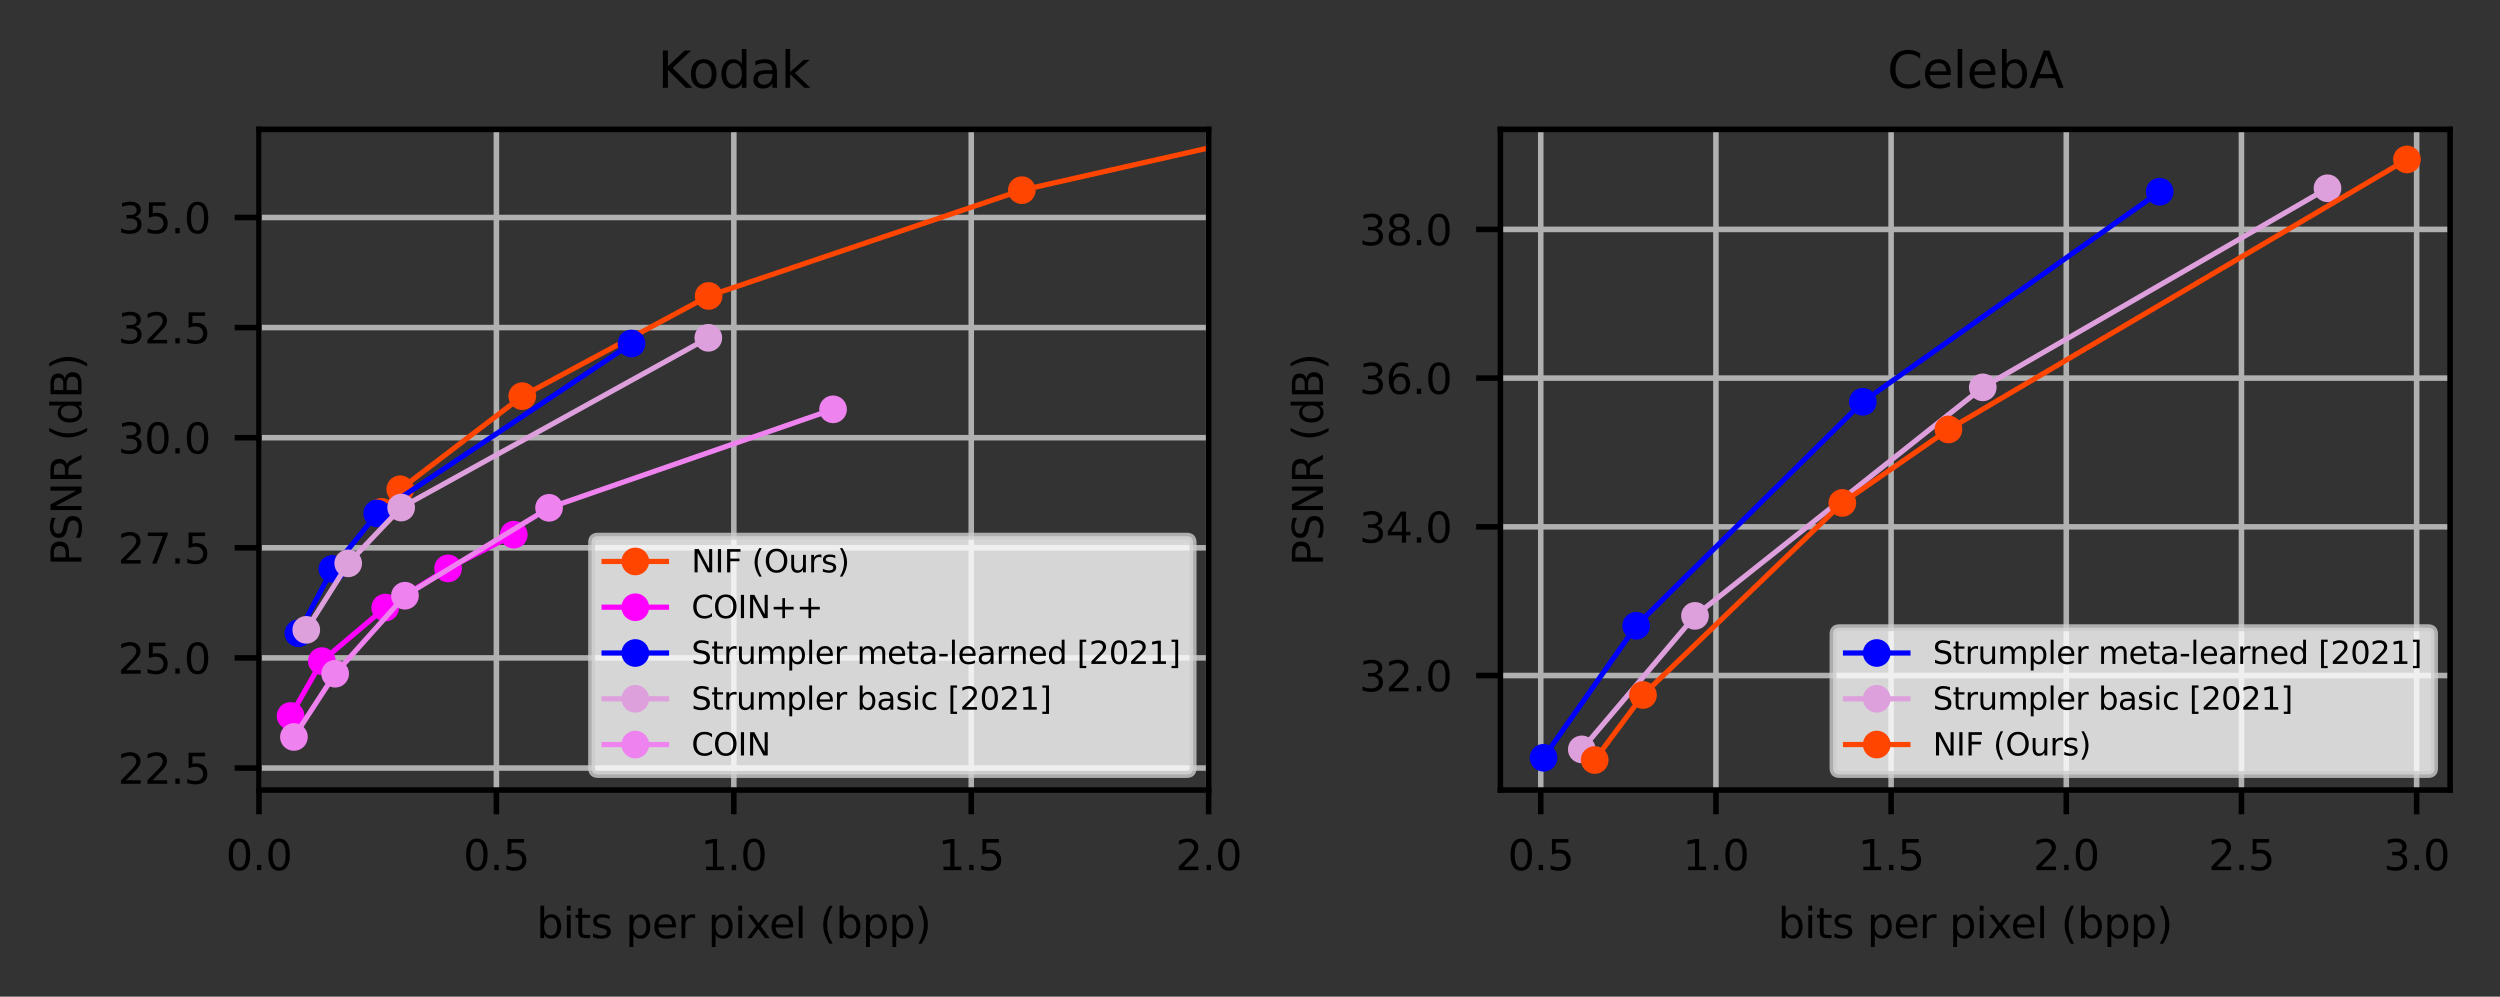 <?xml version="1.0" encoding="utf-8" standalone="no"?>
<!DOCTYPE svg PUBLIC "-//W3C//DTD SVG 1.1//EN"
  "http://www.w3.org/Graphics/SVG/1.1/DTD/svg11.dtd">
<svg xmlns:xlink="http://www.w3.org/1999/xlink" width="360.716pt" height="143.805pt" viewBox="0 0 360.716 143.805" xmlns="http://www.w3.org/2000/svg" version="1.1">
 <rect x="0" y="0" width="360.716" height="143.805" fill="#333333" stroke="none"/>
 <defs>
  <style type="text/css">*{stroke-linejoin: round; stroke-linecap: butt}</style>
 </defs>
 <g id="figure_1">
  <g id="patch_1">
   <path d="M -0 143.805 
L 360.716 143.805 
L 360.716 0 
L -0 0 
L -0 143.805 
z
" style="fill: none"/>
  </g>
  <g id="axes_1">
   <g id="patch_2">
    <path d="M 37.366 113.991 
L 174.394 113.991 
L 174.394 18.671 
L 37.366 18.671 
L 37.366 113.991 
z
" style="fill: none"/>
   </g>
   <g id="matplotlib.axis_1">
    <g id="xtick_1">
     <g id="line2d_1">
      <path d="M 37.366 113.991 
L 37.366 18.671 
" clip-path="url(#p78aa567ac2)" style="fill: none; stroke: #b0b0b0; stroke-width: 0.8; stroke-linecap: square"/>
     </g>
     <g id="line2d_2">
      <defs>
       <path id="meb95680b99" d="M 0 0 
L 0 3.5 
" style="stroke: #000000; stroke-width: 0.8"/>
      </defs>
      <g>
       <use xlink:href="#meb95680b99" x="37.366" y="113.991" style="stroke: #000000; stroke-width: 0.8"/>
      </g>
     </g>
     <g id="text_1">
      <!-- 0.0 -->
      <g transform="translate(32.595 125.55) scale(0.06 -0.06)">
       <defs>
        <path id="DejaVuSans-30" d="M 2034 4250 
Q 1547 4250 1301 3770 
Q 1056 3291 1056 2328 
Q 1056 1369 1301 889 
Q 1547 409 2034 409 
Q 2525 409 2770 889 
Q 3016 1369 3016 2328 
Q 3016 3291 2770 3770 
Q 2525 4250 2034 4250 
z
M 2034 4750 
Q 2819 4750 3233 4129 
Q 3647 3509 3647 2328 
Q 3647 1150 3233 529 
Q 2819 -91 2034 -91 
Q 1250 -91 836 529 
Q 422 1150 422 2328 
Q 422 3509 836 4129 
Q 1250 4750 2034 4750 
z
" transform="scale(0.016)"/>
        <path id="DejaVuSans-2e" d="M 684 794 
L 1344 794 
L 1344 0 
L 684 0 
L 684 794 
z
" transform="scale(0.016)"/>
       </defs>
       <use xlink:href="#DejaVuSans-30"/>
       <use xlink:href="#DejaVuSans-2e" x="63.623"/>
       <use xlink:href="#DejaVuSans-30" x="95.41"/>
      </g>
     </g>
    </g>
    <g id="xtick_2">
     <g id="line2d_3">
      <path d="M 71.623 113.991 
L 71.623 18.671 
" clip-path="url(#p78aa567ac2)" style="fill: none; stroke: #b0b0b0; stroke-width: 0.8; stroke-linecap: square"/>
     </g>
     <g id="line2d_4">
      <g>
       <use xlink:href="#meb95680b99" x="71.623" y="113.991" style="stroke: #000000; stroke-width: 0.8"/>
      </g>
     </g>
     <g id="text_2">
      <!-- 0.5 -->
      <g transform="translate(66.852 125.55) scale(0.06 -0.06)">
       <defs>
        <path id="DejaVuSans-35" d="M 691 4666 
L 3169 4666 
L 3169 4134 
L 1269 4134 
L 1269 2991 
Q 1406 3038 1543 3061 
Q 1681 3084 1819 3084 
Q 2600 3084 3056 2656 
Q 3513 2228 3513 1497 
Q 3513 744 3044 326 
Q 2575 -91 1722 -91 
Q 1428 -91 1123 -41 
Q 819 9 494 109 
L 494 744 
Q 775 591 1075 516 
Q 1375 441 1709 441 
Q 2250 441 2565 725 
Q 2881 1009 2881 1497 
Q 2881 1984 2565 2268 
Q 2250 2553 1709 2553 
Q 1456 2553 1204 2497 
Q 953 2441 691 2322 
L 691 4666 
z
" transform="scale(0.016)"/>
       </defs>
       <use xlink:href="#DejaVuSans-30"/>
       <use xlink:href="#DejaVuSans-2e" x="63.623"/>
       <use xlink:href="#DejaVuSans-35" x="95.41"/>
      </g>
     </g>
    </g>
    <g id="xtick_3">
     <g id="line2d_5">
      <path d="M 105.88 113.991 
L 105.88 18.671 
" clip-path="url(#p78aa567ac2)" style="fill: none; stroke: #b0b0b0; stroke-width: 0.8; stroke-linecap: square"/>
     </g>
     <g id="line2d_6">
      <g>
       <use xlink:href="#meb95680b99" x="105.88" y="113.991" style="stroke: #000000; stroke-width: 0.8"/>
      </g>
     </g>
     <g id="text_3">
      <!-- 1.0 -->
      <g transform="translate(101.109 125.55) scale(0.06 -0.06)">
       <defs>
        <path id="DejaVuSans-31" d="M 794 531 
L 1825 531 
L 1825 4091 
L 703 3866 
L 703 4441 
L 1819 4666 
L 2450 4666 
L 2450 531 
L 3481 531 
L 3481 0 
L 794 0 
L 794 531 
z
" transform="scale(0.016)"/>
       </defs>
       <use xlink:href="#DejaVuSans-31"/>
       <use xlink:href="#DejaVuSans-2e" x="63.623"/>
       <use xlink:href="#DejaVuSans-30" x="95.41"/>
      </g>
     </g>
    </g>
    <g id="xtick_4">
     <g id="line2d_7">
      <path d="M 140.137 113.991 
L 140.137 18.671 
" clip-path="url(#p78aa567ac2)" style="fill: none; stroke: #b0b0b0; stroke-width: 0.8; stroke-linecap: square"/>
     </g>
     <g id="line2d_8">
      <g>
       <use xlink:href="#meb95680b99" x="140.137" y="113.991" style="stroke: #000000; stroke-width: 0.8"/>
      </g>
     </g>
     <g id="text_4">
      <!-- 1.5 -->
      <g transform="translate(135.366 125.55) scale(0.06 -0.06)">
       <use xlink:href="#DejaVuSans-31"/>
       <use xlink:href="#DejaVuSans-2e" x="63.623"/>
       <use xlink:href="#DejaVuSans-35" x="95.41"/>
      </g>
     </g>
    </g>
    <g id="xtick_5">
     <g id="line2d_9">
      <path d="M 174.394 113.991 
L 174.394 18.671 
" clip-path="url(#p78aa567ac2)" style="fill: none; stroke: #b0b0b0; stroke-width: 0.8; stroke-linecap: square"/>
     </g>
     <g id="line2d_10">
      <g>
       <use xlink:href="#meb95680b99" x="174.394" y="113.991" style="stroke: #000000; stroke-width: 0.8"/>
      </g>
     </g>
     <g id="text_5">
      <!-- 2.0 -->
      <g transform="translate(169.623 125.55) scale(0.06 -0.06)">
       <defs>
        <path id="DejaVuSans-32" d="M 1228 531 
L 3431 531 
L 3431 0 
L 469 0 
L 469 531 
Q 828 903 1448 1529 
Q 2069 2156 2228 2338 
Q 2531 2678 2651 2914 
Q 2772 3150 2772 3378 
Q 2772 3750 2511 3984 
Q 2250 4219 1831 4219 
Q 1534 4219 1204 4116 
Q 875 4013 500 3803 
L 500 4441 
Q 881 4594 1212 4672 
Q 1544 4750 1819 4750 
Q 2544 4750 2975 4387 
Q 3406 4025 3406 3419 
Q 3406 3131 3298 2873 
Q 3191 2616 2906 2266 
Q 2828 2175 2409 1742 
Q 1991 1309 1228 531 
z
" transform="scale(0.016)"/>
       </defs>
       <use xlink:href="#DejaVuSans-32"/>
       <use xlink:href="#DejaVuSans-2e" x="63.623"/>
       <use xlink:href="#DejaVuSans-30" x="95.41"/>
      </g>
     </g>
    </g>
    <g id="text_6">
     <!-- bits per pixel (bpp) -->
     <g transform="translate(77.405 135.357) scale(0.06 -0.06)">
      <defs>
       <path id="DejaVuSans-62" d="M 3116 1747 
Q 3116 2381 2855 2742 
Q 2594 3103 2138 3103 
Q 1681 3103 1420 2742 
Q 1159 2381 1159 1747 
Q 1159 1113 1420 752 
Q 1681 391 2138 391 
Q 2594 391 2855 752 
Q 3116 1113 3116 1747 
z
M 1159 2969 
Q 1341 3281 1617 3432 
Q 1894 3584 2278 3584 
Q 2916 3584 3314 3078 
Q 3713 2572 3713 1747 
Q 3713 922 3314 415 
Q 2916 -91 2278 -91 
Q 1894 -91 1617 61 
Q 1341 213 1159 525 
L 1159 0 
L 581 0 
L 581 4863 
L 1159 4863 
L 1159 2969 
z
" transform="scale(0.016)"/>
       <path id="DejaVuSans-69" d="M 603 3500 
L 1178 3500 
L 1178 0 
L 603 0 
L 603 3500 
z
M 603 4863 
L 1178 4863 
L 1178 4134 
L 603 4134 
L 603 4863 
z
" transform="scale(0.016)"/>
       <path id="DejaVuSans-74" d="M 1172 4494 
L 1172 3500 
L 2356 3500 
L 2356 3053 
L 1172 3053 
L 1172 1153 
Q 1172 725 1289 603 
Q 1406 481 1766 481 
L 2356 481 
L 2356 0 
L 1766 0 
Q 1100 0 847 248 
Q 594 497 594 1153 
L 594 3053 
L 172 3053 
L 172 3500 
L 594 3500 
L 594 4494 
L 1172 4494 
z
" transform="scale(0.016)"/>
       <path id="DejaVuSans-73" d="M 2834 3397 
L 2834 2853 
Q 2591 2978 2328 3040 
Q 2066 3103 1784 3103 
Q 1356 3103 1142 2972 
Q 928 2841 928 2578 
Q 928 2378 1081 2264 
Q 1234 2150 1697 2047 
L 1894 2003 
Q 2506 1872 2764 1633 
Q 3022 1394 3022 966 
Q 3022 478 2636 193 
Q 2250 -91 1575 -91 
Q 1294 -91 989 -36 
Q 684 19 347 128 
L 347 722 
Q 666 556 975 473 
Q 1284 391 1588 391 
Q 1994 391 2212 530 
Q 2431 669 2431 922 
Q 2431 1156 2273 1281 
Q 2116 1406 1581 1522 
L 1381 1569 
Q 847 1681 609 1914 
Q 372 2147 372 2553 
Q 372 3047 722 3315 
Q 1072 3584 1716 3584 
Q 2034 3584 2315 3537 
Q 2597 3491 2834 3397 
z
" transform="scale(0.016)"/>
       <path id="DejaVuSans-20" transform="scale(0.016)"/>
       <path id="DejaVuSans-70" d="M 1159 525 
L 1159 -1331 
L 581 -1331 
L 581 3500 
L 1159 3500 
L 1159 2969 
Q 1341 3281 1617 3432 
Q 1894 3584 2278 3584 
Q 2916 3584 3314 3078 
Q 3713 2572 3713 1747 
Q 3713 922 3314 415 
Q 2916 -91 2278 -91 
Q 1894 -91 1617 61 
Q 1341 213 1159 525 
z
M 3116 1747 
Q 3116 2381 2855 2742 
Q 2594 3103 2138 3103 
Q 1681 3103 1420 2742 
Q 1159 2381 1159 1747 
Q 1159 1113 1420 752 
Q 1681 391 2138 391 
Q 2594 391 2855 752 
Q 3116 1113 3116 1747 
z
" transform="scale(0.016)"/>
       <path id="DejaVuSans-65" d="M 3597 1894 
L 3597 1613 
L 953 1613 
Q 991 1019 1311 708 
Q 1631 397 2203 397 
Q 2534 397 2845 478 
Q 3156 559 3463 722 
L 3463 178 
Q 3153 47 2828 -22 
Q 2503 -91 2169 -91 
Q 1331 -91 842 396 
Q 353 884 353 1716 
Q 353 2575 817 3079 
Q 1281 3584 2069 3584 
Q 2775 3584 3186 3129 
Q 3597 2675 3597 1894 
z
M 3022 2063 
Q 3016 2534 2758 2815 
Q 2500 3097 2075 3097 
Q 1594 3097 1305 2825 
Q 1016 2553 972 2059 
L 3022 2063 
z
" transform="scale(0.016)"/>
       <path id="DejaVuSans-72" d="M 2631 2963 
Q 2534 3019 2420 3045 
Q 2306 3072 2169 3072 
Q 1681 3072 1420 2755 
Q 1159 2438 1159 1844 
L 1159 0 
L 581 0 
L 581 3500 
L 1159 3500 
L 1159 2956 
Q 1341 3275 1631 3429 
Q 1922 3584 2338 3584 
Q 2397 3584 2469 3576 
Q 2541 3569 2628 3553 
L 2631 2963 
z
" transform="scale(0.016)"/>
       <path id="DejaVuSans-78" d="M 3513 3500 
L 2247 1797 
L 3578 0 
L 2900 0 
L 1881 1375 
L 863 0 
L 184 0 
L 1544 1831 
L 300 3500 
L 978 3500 
L 1906 2253 
L 2834 3500 
L 3513 3500 
z
" transform="scale(0.016)"/>
       <path id="DejaVuSans-6c" d="M 603 4863 
L 1178 4863 
L 1178 0 
L 603 0 
L 603 4863 
z
" transform="scale(0.016)"/>
       <path id="DejaVuSans-28" d="M 1984 4856 
Q 1566 4138 1362 3434 
Q 1159 2731 1159 2009 
Q 1159 1288 1364 580 
Q 1569 -128 1984 -844 
L 1484 -844 
Q 1016 -109 783 600 
Q 550 1309 550 2009 
Q 550 2706 781 3412 
Q 1013 4119 1484 4856 
L 1984 4856 
z
" transform="scale(0.016)"/>
       <path id="DejaVuSans-29" d="M 513 4856 
L 1013 4856 
Q 1481 4119 1714 3412 
Q 1947 2706 1947 2009 
Q 1947 1309 1714 600 
Q 1481 -109 1013 -844 
L 513 -844 
Q 928 -128 1133 580 
Q 1338 1288 1338 2009 
Q 1338 2731 1133 3434 
Q 928 4138 513 4856 
z
" transform="scale(0.016)"/>
      </defs>
      <use xlink:href="#DejaVuSans-62"/>
      <use xlink:href="#DejaVuSans-69" x="63.477"/>
      <use xlink:href="#DejaVuSans-74" x="91.26"/>
      <use xlink:href="#DejaVuSans-73" x="130.469"/>
      <use xlink:href="#DejaVuSans-20" x="182.568"/>
      <use xlink:href="#DejaVuSans-70" x="214.355"/>
      <use xlink:href="#DejaVuSans-65" x="277.832"/>
      <use xlink:href="#DejaVuSans-72" x="339.355"/>
      <use xlink:href="#DejaVuSans-20" x="380.469"/>
      <use xlink:href="#DejaVuSans-70" x="412.256"/>
      <use xlink:href="#DejaVuSans-69" x="475.732"/>
      <use xlink:href="#DejaVuSans-78" x="503.516"/>
      <use xlink:href="#DejaVuSans-65" x="559.57"/>
      <use xlink:href="#DejaVuSans-6c" x="621.094"/>
      <use xlink:href="#DejaVuSans-20" x="648.877"/>
      <use xlink:href="#DejaVuSans-28" x="680.664"/>
      <use xlink:href="#DejaVuSans-62" x="719.678"/>
      <use xlink:href="#DejaVuSans-70" x="783.154"/>
      <use xlink:href="#DejaVuSans-70" x="846.631"/>
      <use xlink:href="#DejaVuSans-29" x="910.107"/>
     </g>
    </g>
   </g>
   <g id="matplotlib.axis_2">
    <g id="ytick_1">
     <g id="line2d_11">
      <path d="M 37.366 110.814 
L 174.394 110.814 
" clip-path="url(#p78aa567ac2)" style="fill: none; stroke: #b0b0b0; stroke-width: 0.8; stroke-linecap: square"/>
     </g>
     <g id="line2d_12">
      <defs>
       <path id="m29397a6697" d="M 0 0 
L -3.5 0 
" style="stroke: #000000; stroke-width: 0.8"/>
      </defs>
      <g>
       <use xlink:href="#m29397a6697" x="37.366" y="110.814" style="stroke: #000000; stroke-width: 0.8"/>
      </g>
     </g>
     <g id="text_7">
      <!-- 22.5 -->
      <g transform="translate(17.007 113.093) scale(0.06 -0.06)">
       <use xlink:href="#DejaVuSans-32"/>
       <use xlink:href="#DejaVuSans-32" x="63.623"/>
       <use xlink:href="#DejaVuSans-2e" x="127.246"/>
       <use xlink:href="#DejaVuSans-35" x="159.033"/>
      </g>
     </g>
    </g>
    <g id="ytick_2">
     <g id="line2d_13">
      <path d="M 37.366 94.927 
L 174.394 94.927 
" clip-path="url(#p78aa567ac2)" style="fill: none; stroke: #b0b0b0; stroke-width: 0.8; stroke-linecap: square"/>
     </g>
     <g id="line2d_14">
      <g>
       <use xlink:href="#m29397a6697" x="37.366" y="94.927" style="stroke: #000000; stroke-width: 0.8"/>
      </g>
     </g>
     <g id="text_8">
      <!-- 25.0 -->
      <g transform="translate(17.007 97.206) scale(0.06 -0.06)">
       <use xlink:href="#DejaVuSans-32"/>
       <use xlink:href="#DejaVuSans-35" x="63.623"/>
       <use xlink:href="#DejaVuSans-2e" x="127.246"/>
       <use xlink:href="#DejaVuSans-30" x="159.033"/>
      </g>
     </g>
    </g>
    <g id="ytick_3">
     <g id="line2d_15">
      <path d="M 37.366 79.04 
L 174.394 79.04 
" clip-path="url(#p78aa567ac2)" style="fill: none; stroke: #b0b0b0; stroke-width: 0.8; stroke-linecap: square"/>
     </g>
     <g id="line2d_16">
      <g>
       <use xlink:href="#m29397a6697" x="37.366" y="79.04" style="stroke: #000000; stroke-width: 0.8"/>
      </g>
     </g>
     <g id="text_9">
      <!-- 27.5 -->
      <g transform="translate(17.007 81.32) scale(0.06 -0.06)">
       <defs>
        <path id="DejaVuSans-37" d="M 525 4666 
L 3525 4666 
L 3525 4397 
L 1831 0 
L 1172 0 
L 2766 4134 
L 525 4134 
L 525 4666 
z
" transform="scale(0.016)"/>
       </defs>
       <use xlink:href="#DejaVuSans-32"/>
       <use xlink:href="#DejaVuSans-37" x="63.623"/>
       <use xlink:href="#DejaVuSans-2e" x="127.246"/>
       <use xlink:href="#DejaVuSans-35" x="159.033"/>
      </g>
     </g>
    </g>
    <g id="ytick_4">
     <g id="line2d_17">
      <path d="M 37.366 63.154 
L 174.394 63.154 
" clip-path="url(#p78aa567ac2)" style="fill: none; stroke: #b0b0b0; stroke-width: 0.8; stroke-linecap: square"/>
     </g>
     <g id="line2d_18">
      <g>
       <use xlink:href="#m29397a6697" x="37.366" y="63.154" style="stroke: #000000; stroke-width: 0.8"/>
      </g>
     </g>
     <g id="text_10">
      <!-- 30.0 -->
      <g transform="translate(17.007 65.433) scale(0.06 -0.06)">
       <defs>
        <path id="DejaVuSans-33" d="M 2597 2516 
Q 3050 2419 3304 2112 
Q 3559 1806 3559 1356 
Q 3559 666 3084 287 
Q 2609 -91 1734 -91 
Q 1441 -91 1130 -33 
Q 819 25 488 141 
L 488 750 
Q 750 597 1062 519 
Q 1375 441 1716 441 
Q 2309 441 2620 675 
Q 2931 909 2931 1356 
Q 2931 1769 2642 2001 
Q 2353 2234 1838 2234 
L 1294 2234 
L 1294 2753 
L 1863 2753 
Q 2328 2753 2575 2939 
Q 2822 3125 2822 3475 
Q 2822 3834 2567 4026 
Q 2313 4219 1838 4219 
Q 1578 4219 1281 4162 
Q 984 4106 628 3988 
L 628 4550 
Q 988 4650 1302 4700 
Q 1616 4750 1894 4750 
Q 2613 4750 3031 4423 
Q 3450 4097 3450 3541 
Q 3450 3153 3228 2886 
Q 3006 2619 2597 2516 
z
" transform="scale(0.016)"/>
       </defs>
       <use xlink:href="#DejaVuSans-33"/>
       <use xlink:href="#DejaVuSans-30" x="63.623"/>
       <use xlink:href="#DejaVuSans-2e" x="127.246"/>
       <use xlink:href="#DejaVuSans-30" x="159.033"/>
      </g>
     </g>
    </g>
    <g id="ytick_5">
     <g id="line2d_19">
      <path d="M 37.366 47.267 
L 174.394 47.267 
" clip-path="url(#p78aa567ac2)" style="fill: none; stroke: #b0b0b0; stroke-width: 0.8; stroke-linecap: square"/>
     </g>
     <g id="line2d_20">
      <g>
       <use xlink:href="#m29397a6697" x="37.366" y="47.267" style="stroke: #000000; stroke-width: 0.8"/>
      </g>
     </g>
     <g id="text_11">
      <!-- 32.5 -->
      <g transform="translate(17.007 49.546) scale(0.06 -0.06)">
       <use xlink:href="#DejaVuSans-33"/>
       <use xlink:href="#DejaVuSans-32" x="63.623"/>
       <use xlink:href="#DejaVuSans-2e" x="127.246"/>
       <use xlink:href="#DejaVuSans-35" x="159.033"/>
      </g>
     </g>
    </g>
    <g id="ytick_6">
     <g id="line2d_21">
      <path d="M 37.366 31.38 
L 174.394 31.38 
" clip-path="url(#p78aa567ac2)" style="fill: none; stroke: #b0b0b0; stroke-width: 0.8; stroke-linecap: square"/>
     </g>
     <g id="line2d_22">
      <g>
       <use xlink:href="#m29397a6697" x="37.366" y="31.38" style="stroke: #000000; stroke-width: 0.8"/>
      </g>
     </g>
     <g id="text_12">
      <!-- 35.0 -->
      <g transform="translate(17.007 33.66) scale(0.06 -0.06)">
       <use xlink:href="#DejaVuSans-33"/>
       <use xlink:href="#DejaVuSans-35" x="63.623"/>
       <use xlink:href="#DejaVuSans-2e" x="127.246"/>
       <use xlink:href="#DejaVuSans-30" x="159.033"/>
      </g>
     </g>
    </g>
    <g id="text_13">
     <!-- PSNR (dB) -->
     <g transform="translate(11.759 81.63) rotate(-90) scale(0.06 -0.06)">
      <defs>
       <path id="DejaVuSans-50" d="M 1259 4147 
L 1259 2394 
L 2053 2394 
Q 2494 2394 2734 2622 
Q 2975 2850 2975 3272 
Q 2975 3691 2734 3919 
Q 2494 4147 2053 4147 
L 1259 4147 
z
M 628 4666 
L 2053 4666 
Q 2838 4666 3239 4311 
Q 3641 3956 3641 3272 
Q 3641 2581 3239 2228 
Q 2838 1875 2053 1875 
L 1259 1875 
L 1259 0 
L 628 0 
L 628 4666 
z
" transform="scale(0.016)"/>
       <path id="DejaVuSans-53" d="M 3425 4513 
L 3425 3897 
Q 3066 4069 2747 4153 
Q 2428 4238 2131 4238 
Q 1616 4238 1336 4038 
Q 1056 3838 1056 3469 
Q 1056 3159 1242 3001 
Q 1428 2844 1947 2747 
L 2328 2669 
Q 3034 2534 3370 2195 
Q 3706 1856 3706 1288 
Q 3706 609 3251 259 
Q 2797 -91 1919 -91 
Q 1588 -91 1214 -16 
Q 841 59 441 206 
L 441 856 
Q 825 641 1194 531 
Q 1563 422 1919 422 
Q 2459 422 2753 634 
Q 3047 847 3047 1241 
Q 3047 1584 2836 1778 
Q 2625 1972 2144 2069 
L 1759 2144 
Q 1053 2284 737 2584 
Q 422 2884 422 3419 
Q 422 4038 858 4394 
Q 1294 4750 2059 4750 
Q 2388 4750 2728 4690 
Q 3069 4631 3425 4513 
z
" transform="scale(0.016)"/>
       <path id="DejaVuSans-4e" d="M 628 4666 
L 1478 4666 
L 3547 763 
L 3547 4666 
L 4159 4666 
L 4159 0 
L 3309 0 
L 1241 3903 
L 1241 0 
L 628 0 
L 628 4666 
z
" transform="scale(0.016)"/>
       <path id="DejaVuSans-52" d="M 2841 2188 
Q 3044 2119 3236 1894 
Q 3428 1669 3622 1275 
L 4263 0 
L 3584 0 
L 2988 1197 
Q 2756 1666 2539 1819 
Q 2322 1972 1947 1972 
L 1259 1972 
L 1259 0 
L 628 0 
L 628 4666 
L 2053 4666 
Q 2853 4666 3247 4331 
Q 3641 3997 3641 3322 
Q 3641 2881 3436 2590 
Q 3231 2300 2841 2188 
z
M 1259 4147 
L 1259 2491 
L 2053 2491 
Q 2509 2491 2742 2702 
Q 2975 2913 2975 3322 
Q 2975 3731 2742 3939 
Q 2509 4147 2053 4147 
L 1259 4147 
z
" transform="scale(0.016)"/>
       <path id="DejaVuSans-64" d="M 2906 2969 
L 2906 4863 
L 3481 4863 
L 3481 0 
L 2906 0 
L 2906 525 
Q 2725 213 2448 61 
Q 2172 -91 1784 -91 
Q 1150 -91 751 415 
Q 353 922 353 1747 
Q 353 2572 751 3078 
Q 1150 3584 1784 3584 
Q 2172 3584 2448 3432 
Q 2725 3281 2906 2969 
z
M 947 1747 
Q 947 1113 1208 752 
Q 1469 391 1925 391 
Q 2381 391 2643 752 
Q 2906 1113 2906 1747 
Q 2906 2381 2643 2742 
Q 2381 3103 1925 3103 
Q 1469 3103 1208 2742 
Q 947 2381 947 1747 
z
" transform="scale(0.016)"/>
       <path id="DejaVuSans-42" d="M 1259 2228 
L 1259 519 
L 2272 519 
Q 2781 519 3026 730 
Q 3272 941 3272 1375 
Q 3272 1813 3026 2020 
Q 2781 2228 2272 2228 
L 1259 2228 
z
M 1259 4147 
L 1259 2741 
L 2194 2741 
Q 2656 2741 2882 2914 
Q 3109 3088 3109 3444 
Q 3109 3797 2882 3972 
Q 2656 4147 2194 4147 
L 1259 4147 
z
M 628 4666 
L 2241 4666 
Q 2963 4666 3353 4366 
Q 3744 4066 3744 3513 
Q 3744 3084 3544 2831 
Q 3344 2578 2956 2516 
Q 3422 2416 3680 2098 
Q 3938 1781 3938 1306 
Q 3938 681 3513 340 
Q 3088 0 2303 0 
L 628 0 
L 628 4666 
z
" transform="scale(0.016)"/>
      </defs>
      <use xlink:href="#DejaVuSans-50"/>
      <use xlink:href="#DejaVuSans-53" x="60.303"/>
      <use xlink:href="#DejaVuSans-4e" x="123.779"/>
      <use xlink:href="#DejaVuSans-52" x="198.584"/>
      <use xlink:href="#DejaVuSans-20" x="268.066"/>
      <use xlink:href="#DejaVuSans-28" x="299.854"/>
      <use xlink:href="#DejaVuSans-64" x="338.867"/>
      <use xlink:href="#DejaVuSans-42" x="402.344"/>
      <use xlink:href="#DejaVuSans-29" x="470.947"/>
     </g>
    </g>
   </g>
   <g id="line2d_23">
    <path d="M 55.047 73.856 
L 57.748 70.593 
L 75.357 57.159 
L 102.245 42.702 
L 147.432 27.439 
L 214.308 12.324 
L 297.738 -1 
" clip-path="url(#p78aa567ac2)" style="fill: none; stroke: #ff4500; stroke-width: 0.75; stroke-linecap: square"/>
    <defs>
     <path id="madceb67ae4" d="M 0 1.5 
C 0.398 1.5 0.779 1.342 1.061 1.061 
C 1.342 0.779 1.5 0.398 1.5 0 
C 1.5 -0.398 1.342 -0.779 1.061 -1.061 
C 0.779 -1.342 0.398 -1.5 0 -1.5 
C -0.398 -1.5 -0.779 -1.342 -1.061 -1.061 
C -1.342 -0.779 -1.5 -0.398 -1.5 0 
C -1.5 0.398 -1.342 0.779 -1.061 1.061 
C -0.779 1.342 -0.398 1.5 0 1.5 
z
" style="stroke: #ff4500"/>
    </defs>
    <g clip-path="url(#p78aa567ac2)">
     <use xlink:href="#madceb67ae4" x="55.047" y="73.856" style="fill: #ff4500; stroke: #ff4500"/>
     <use xlink:href="#madceb67ae4" x="57.748" y="70.593" style="fill: #ff4500; stroke: #ff4500"/>
     <use xlink:href="#madceb67ae4" x="75.357" y="57.159" style="fill: #ff4500; stroke: #ff4500"/>
     <use xlink:href="#madceb67ae4" x="102.245" y="42.702" style="fill: #ff4500; stroke: #ff4500"/>
     <use xlink:href="#madceb67ae4" x="147.432" y="27.439" style="fill: #ff4500; stroke: #ff4500"/>
     <use xlink:href="#madceb67ae4" x="214.308" y="12.324" style="fill: #ff4500; stroke: #ff4500"/>
     <use xlink:href="#madceb67ae4" x="297.738" y="-1" style="fill: #ff4500; stroke: #ff4500"/>
    </g>
   </g>
   <g id="line2d_24">
    <path d="M 41.927 103.304 
L 46.441 95.393 
L 55.584 87.666 
L 64.652 82.014 
L 74.13 77.146 
" clip-path="url(#p78aa567ac2)" style="fill: none; stroke: #ff00ff; stroke-width: 0.75; stroke-linecap: square"/>
    <defs>
     <path id="m54182f3035" d="M 0 1.5 
C 0.398 1.5 0.779 1.342 1.061 1.061 
C 1.342 0.779 1.5 0.398 1.5 0 
C 1.5 -0.398 1.342 -0.779 1.061 -1.061 
C 0.779 -1.342 0.398 -1.5 0 -1.5 
C -0.398 -1.5 -0.779 -1.342 -1.061 -1.061 
C -1.342 -0.779 -1.5 -0.398 -1.5 0 
C -1.5 0.398 -1.342 0.779 -1.061 1.061 
C -0.779 1.342 -0.398 1.5 0 1.5 
z
" style="stroke: #ff00ff"/>
    </defs>
    <g clip-path="url(#p78aa567ac2)">
     <use xlink:href="#m54182f3035" x="41.927" y="103.304" style="fill: #ff00ff; stroke: #ff00ff"/>
     <use xlink:href="#m54182f3035" x="46.441" y="95.393" style="fill: #ff00ff; stroke: #ff00ff"/>
     <use xlink:href="#m54182f3035" x="55.584" y="87.666" style="fill: #ff00ff; stroke: #ff00ff"/>
     <use xlink:href="#m54182f3035" x="64.652" y="82.014" style="fill: #ff00ff; stroke: #ff00ff"/>
     <use xlink:href="#m54182f3035" x="74.13" y="77.146" style="fill: #ff00ff; stroke: #ff00ff"/>
    </g>
   </g>
   <g id="line2d_25">
    <path d="M 43.064 91.368 
L 47.96 82.095 
L 54.422 74.083 
L 91.113 49.563 
" clip-path="url(#p78aa567ac2)" style="fill: none; stroke: #0000ff; stroke-width: 0.75; stroke-linecap: square"/>
    <defs>
     <path id="m8831cec4e3" d="M 0 1.5 
C 0.398 1.5 0.779 1.342 1.061 1.061 
C 1.342 0.779 1.5 0.398 1.5 0 
C 1.5 -0.398 1.342 -0.779 1.061 -1.061 
C 0.779 -1.342 0.398 -1.5 0 -1.5 
C -0.398 -1.5 -0.779 -1.342 -1.061 -1.061 
C -1.342 -0.779 -1.5 -0.398 -1.5 0 
C -1.5 0.398 -1.342 0.779 -1.061 1.061 
C -0.779 1.342 -0.398 1.5 0 1.5 
z
" style="stroke: #0000ff"/>
    </defs>
    <g clip-path="url(#p78aa567ac2)">
     <use xlink:href="#m8831cec4e3" x="43.064" y="91.368" style="fill: #0000ff; stroke: #0000ff"/>
     <use xlink:href="#m8831cec4e3" x="47.96" y="82.095" style="fill: #0000ff; stroke: #0000ff"/>
     <use xlink:href="#m8831cec4e3" x="54.422" y="74.083" style="fill: #0000ff; stroke: #0000ff"/>
     <use xlink:href="#m8831cec4e3" x="91.113" y="49.563" style="fill: #0000ff; stroke: #0000ff"/>
    </g>
   </g>
   <g id="line2d_26">
    <path d="M 44.19 90.879 
L 50.242 81.283 
L 57.881 73.232 
L 102.2 48.744 
" clip-path="url(#p78aa567ac2)" style="fill: none; stroke: #dda0dd; stroke-width: 0.75; stroke-linecap: square"/>
    <defs>
     <path id="m7b2426eb36" d="M 0 1.5 
C 0.398 1.5 0.779 1.342 1.061 1.061 
C 1.342 0.779 1.5 0.398 1.5 0 
C 1.5 -0.398 1.342 -0.779 1.061 -1.061 
C 0.779 -1.342 0.398 -1.5 0 -1.5 
C -0.398 -1.5 -0.779 -1.342 -1.061 -1.061 
C -1.342 -0.779 -1.5 -0.398 -1.5 0 
C -1.5 0.398 -1.342 0.779 -1.061 1.061 
C -0.779 1.342 -0.398 1.5 0 1.5 
z
" style="stroke: #dda0dd"/>
    </defs>
    <g clip-path="url(#p78aa567ac2)">
     <use xlink:href="#m7b2426eb36" x="44.19" y="90.879" style="fill: #dda0dd; stroke: #dda0dd"/>
     <use xlink:href="#m7b2426eb36" x="50.242" y="81.283" style="fill: #dda0dd; stroke: #dda0dd"/>
     <use xlink:href="#m7b2426eb36" x="57.881" y="73.232" style="fill: #dda0dd; stroke: #dda0dd"/>
     <use xlink:href="#m7b2426eb36" x="102.2" y="48.744" style="fill: #dda0dd; stroke: #dda0dd"/>
    </g>
   </g>
   <g id="line2d_27">
    <path d="M 42.41 106.334 
L 48.356 97.208 
L 58.427 85.953 
L 79.221 73.27 
L 120.199 59.061 
" clip-path="url(#p78aa567ac2)" style="fill: none; stroke: #ee82ee; stroke-width: 0.75; stroke-linecap: square"/>
    <defs>
     <path id="mdf607371e9" d="M 0 1.5 
C 0.398 1.5 0.779 1.342 1.061 1.061 
C 1.342 0.779 1.5 0.398 1.5 0 
C 1.5 -0.398 1.342 -0.779 1.061 -1.061 
C 0.779 -1.342 0.398 -1.5 0 -1.5 
C -0.398 -1.5 -0.779 -1.342 -1.061 -1.061 
C -1.342 -0.779 -1.5 -0.398 -1.5 0 
C -1.5 0.398 -1.342 0.779 -1.061 1.061 
C -0.779 1.342 -0.398 1.5 0 1.5 
z
" style="stroke: #ee82ee"/>
    </defs>
    <g clip-path="url(#p78aa567ac2)">
     <use xlink:href="#mdf607371e9" x="42.41" y="106.334" style="fill: #ee82ee; stroke: #ee82ee"/>
     <use xlink:href="#mdf607371e9" x="48.356" y="97.208" style="fill: #ee82ee; stroke: #ee82ee"/>
     <use xlink:href="#mdf607371e9" x="58.427" y="85.953" style="fill: #ee82ee; stroke: #ee82ee"/>
     <use xlink:href="#mdf607371e9" x="79.221" y="73.27" style="fill: #ee82ee; stroke: #ee82ee"/>
     <use xlink:href="#mdf607371e9" x="120.199" y="59.061" style="fill: #ee82ee; stroke: #ee82ee"/>
    </g>
   </g>
   <g id="patch_3">
    <path d="M 37.366 113.991 
L 37.366 18.671 
" style="fill: none; stroke: #000000; stroke-width: 0.8; stroke-linejoin: miter; stroke-linecap: square"/>
   </g>
   <g id="patch_4">
    <path d="M 174.394 113.991 
L 174.394 18.671 
" style="fill: none; stroke: #000000; stroke-width: 0.8; stroke-linejoin: miter; stroke-linecap: square"/>
   </g>
   <g id="patch_5">
    <path d="M 37.366 113.991 
L 174.394 113.991 
" style="fill: none; stroke: #000000; stroke-width: 0.8; stroke-linejoin: miter; stroke-linecap: square"/>
   </g>
   <g id="patch_6">
    <path d="M 37.366 18.671 
L 174.394 18.671 
" style="fill: none; stroke: #000000; stroke-width: 0.8; stroke-linejoin: miter; stroke-linecap: square"/>
   </g>
   <g id="text_14">
    <!-- Kodak -->
    <g transform="translate(94.92 12.671) scale(0.072 -0.072)">
     <defs>
      <path id="DejaVuSans-4b" d="M 628 4666 
L 1259 4666 
L 1259 2694 
L 3353 4666 
L 4166 4666 
L 1850 2491 
L 4331 0 
L 3500 0 
L 1259 2247 
L 1259 0 
L 628 0 
L 628 4666 
z
" transform="scale(0.016)"/>
      <path id="DejaVuSans-6f" d="M 1959 3097 
Q 1497 3097 1228 2736 
Q 959 2375 959 1747 
Q 959 1119 1226 758 
Q 1494 397 1959 397 
Q 2419 397 2687 759 
Q 2956 1122 2956 1747 
Q 2956 2369 2687 2733 
Q 2419 3097 1959 3097 
z
M 1959 3584 
Q 2709 3584 3137 3096 
Q 3566 2609 3566 1747 
Q 3566 888 3137 398 
Q 2709 -91 1959 -91 
Q 1206 -91 779 398 
Q 353 888 353 1747 
Q 353 2609 779 3096 
Q 1206 3584 1959 3584 
z
" transform="scale(0.016)"/>
      <path id="DejaVuSans-61" d="M 2194 1759 
Q 1497 1759 1228 1600 
Q 959 1441 959 1056 
Q 959 750 1161 570 
Q 1363 391 1709 391 
Q 2188 391 2477 730 
Q 2766 1069 2766 1631 
L 2766 1759 
L 2194 1759 
z
M 3341 1997 
L 3341 0 
L 2766 0 
L 2766 531 
Q 2569 213 2275 61 
Q 1981 -91 1556 -91 
Q 1019 -91 701 211 
Q 384 513 384 1019 
Q 384 1609 779 1909 
Q 1175 2209 1959 2209 
L 2766 2209 
L 2766 2266 
Q 2766 2663 2505 2880 
Q 2244 3097 1772 3097 
Q 1472 3097 1187 3025 
Q 903 2953 641 2809 
L 641 3341 
Q 956 3463 1253 3523 
Q 1550 3584 1831 3584 
Q 2591 3584 2966 3190 
Q 3341 2797 3341 1997 
z
" transform="scale(0.016)"/>
      <path id="DejaVuSans-6b" d="M 581 4863 
L 1159 4863 
L 1159 1991 
L 2875 3500 
L 3609 3500 
L 1753 1863 
L 3688 0 
L 2938 0 
L 1159 1709 
L 1159 0 
L 581 0 
L 581 4863 
z
" transform="scale(0.016)"/>
     </defs>
     <use xlink:href="#DejaVuSans-4b"/>
     <use xlink:href="#DejaVuSans-6f" x="60.576"/>
     <use xlink:href="#DejaVuSans-64" x="121.758"/>
     <use xlink:href="#DejaVuSans-61" x="185.234"/>
     <use xlink:href="#DejaVuSans-6b" x="246.514"/>
    </g>
   </g>
   <g id="legend_1">
    <g id="patch_7">
     <path d="M 86.265 111.741 
L 171.244 111.741 
Q 172.144 111.741 172.144 110.841 
L 172.144 78.265 
Q 172.144 77.365 171.244 77.365 
L 86.265 77.365 
Q 85.365 77.365 85.365 78.265 
L 85.365 110.841 
Q 85.365 111.741 86.265 111.741 
z
" style="fill: #ffffff; opacity: 0.8; stroke: #cccccc; stroke-linejoin: miter"/>
    </g>
    <g id="line2d_28">
     <path d="M 87.165 81.009 
L 91.665 81.009 
L 96.165 81.009 
" style="fill: none; stroke: #ff4500; stroke-width: 0.75; stroke-linecap: square"/>
     <g>
      <use xlink:href="#madceb67ae4" x="91.665" y="81.009" style="fill: #ff4500; stroke: #ff4500"/>
     </g>
    </g>
    <g id="text_15">
     <!-- NIF (Ours) -->
     <g transform="translate(99.765 82.584) scale(0.045 -0.045)">
      <defs>
       <path id="DejaVuSans-49" d="M 628 4666 
L 1259 4666 
L 1259 0 
L 628 0 
L 628 4666 
z
" transform="scale(0.016)"/>
       <path id="DejaVuSans-46" d="M 628 4666 
L 3309 4666 
L 3309 4134 
L 1259 4134 
L 1259 2759 
L 3109 2759 
L 3109 2228 
L 1259 2228 
L 1259 0 
L 628 0 
L 628 4666 
z
" transform="scale(0.016)"/>
       <path id="DejaVuSans-4f" d="M 2522 4238 
Q 1834 4238 1429 3725 
Q 1025 3213 1025 2328 
Q 1025 1447 1429 934 
Q 1834 422 2522 422 
Q 3209 422 3611 934 
Q 4013 1447 4013 2328 
Q 4013 3213 3611 3725 
Q 3209 4238 2522 4238 
z
M 2522 4750 
Q 3503 4750 4090 4092 
Q 4678 3434 4678 2328 
Q 4678 1225 4090 567 
Q 3503 -91 2522 -91 
Q 1538 -91 948 565 
Q 359 1222 359 2328 
Q 359 3434 948 4092 
Q 1538 4750 2522 4750 
z
" transform="scale(0.016)"/>
       <path id="DejaVuSans-75" d="M 544 1381 
L 544 3500 
L 1119 3500 
L 1119 1403 
Q 1119 906 1312 657 
Q 1506 409 1894 409 
Q 2359 409 2629 706 
Q 2900 1003 2900 1516 
L 2900 3500 
L 3475 3500 
L 3475 0 
L 2900 0 
L 2900 538 
Q 2691 219 2414 64 
Q 2138 -91 1772 -91 
Q 1169 -91 856 284 
Q 544 659 544 1381 
z
M 1991 3584 
L 1991 3584 
z
" transform="scale(0.016)"/>
      </defs>
      <use xlink:href="#DejaVuSans-4e"/>
      <use xlink:href="#DejaVuSans-49" x="74.805"/>
      <use xlink:href="#DejaVuSans-46" x="104.297"/>
      <use xlink:href="#DejaVuSans-20" x="161.816"/>
      <use xlink:href="#DejaVuSans-28" x="193.604"/>
      <use xlink:href="#DejaVuSans-4f" x="232.617"/>
      <use xlink:href="#DejaVuSans-75" x="311.328"/>
      <use xlink:href="#DejaVuSans-72" x="374.707"/>
      <use xlink:href="#DejaVuSans-73" x="415.82"/>
      <use xlink:href="#DejaVuSans-29" x="467.92"/>
     </g>
    </g>
    <g id="line2d_29">
     <path d="M 87.165 87.615 
L 91.665 87.615 
L 96.165 87.615 
" style="fill: none; stroke: #ff00ff; stroke-width: 0.75; stroke-linecap: square"/>
     <g>
      <use xlink:href="#m54182f3035" x="91.665" y="87.615" style="fill: #ff00ff; stroke: #ff00ff"/>
     </g>
    </g>
    <g id="text_16">
     <!-- COIN++ -->
     <g transform="translate(99.765 89.19) scale(0.045 -0.045)">
      <defs>
       <path id="DejaVuSans-43" d="M 4122 4306 
L 4122 3641 
Q 3803 3938 3442 4084 
Q 3081 4231 2675 4231 
Q 1875 4231 1450 3742 
Q 1025 3253 1025 2328 
Q 1025 1406 1450 917 
Q 1875 428 2675 428 
Q 3081 428 3442 575 
Q 3803 722 4122 1019 
L 4122 359 
Q 3791 134 3420 21 
Q 3050 -91 2638 -91 
Q 1578 -91 968 557 
Q 359 1206 359 2328 
Q 359 3453 968 4101 
Q 1578 4750 2638 4750 
Q 3056 4750 3426 4639 
Q 3797 4528 4122 4306 
z
" transform="scale(0.016)"/>
       <path id="DejaVuSans-2b" d="M 2944 4013 
L 2944 2272 
L 4684 2272 
L 4684 1741 
L 2944 1741 
L 2944 0 
L 2419 0 
L 2419 1741 
L 678 1741 
L 678 2272 
L 2419 2272 
L 2419 4013 
L 2944 4013 
z
" transform="scale(0.016)"/>
      </defs>
      <use xlink:href="#DejaVuSans-43"/>
      <use xlink:href="#DejaVuSans-4f" x="69.824"/>
      <use xlink:href="#DejaVuSans-49" x="148.535"/>
      <use xlink:href="#DejaVuSans-4e" x="178.027"/>
      <use xlink:href="#DejaVuSans-2b" x="252.832"/>
      <use xlink:href="#DejaVuSans-2b" x="336.621"/>
     </g>
    </g>
    <g id="line2d_30">
     <path d="M 87.165 94.22 
L 91.665 94.22 
L 96.165 94.22 
" style="fill: none; stroke: #0000ff; stroke-width: 0.75; stroke-linecap: square"/>
     <g>
      <use xlink:href="#m8831cec4e3" x="91.665" y="94.22" style="fill: #0000ff; stroke: #0000ff"/>
     </g>
    </g>
    <g id="text_17">
     <!-- Strumpler meta-learned [2021] -->
     <g transform="translate(99.765 95.795) scale(0.045 -0.045)">
      <defs>
       <path id="DejaVuSans-6d" d="M 3328 2828 
Q 3544 3216 3844 3400 
Q 4144 3584 4550 3584 
Q 5097 3584 5394 3201 
Q 5691 2819 5691 2113 
L 5691 0 
L 5113 0 
L 5113 2094 
Q 5113 2597 4934 2840 
Q 4756 3084 4391 3084 
Q 3944 3084 3684 2787 
Q 3425 2491 3425 1978 
L 3425 0 
L 2847 0 
L 2847 2094 
Q 2847 2600 2669 2842 
Q 2491 3084 2119 3084 
Q 1678 3084 1418 2786 
Q 1159 2488 1159 1978 
L 1159 0 
L 581 0 
L 581 3500 
L 1159 3500 
L 1159 2956 
Q 1356 3278 1631 3431 
Q 1906 3584 2284 3584 
Q 2666 3584 2933 3390 
Q 3200 3197 3328 2828 
z
" transform="scale(0.016)"/>
       <path id="DejaVuSans-2d" d="M 313 2009 
L 1997 2009 
L 1997 1497 
L 313 1497 
L 313 2009 
z
" transform="scale(0.016)"/>
       <path id="DejaVuSans-6e" d="M 3513 2113 
L 3513 0 
L 2938 0 
L 2938 2094 
Q 2938 2591 2744 2837 
Q 2550 3084 2163 3084 
Q 1697 3084 1428 2787 
Q 1159 2491 1159 1978 
L 1159 0 
L 581 0 
L 581 3500 
L 1159 3500 
L 1159 2956 
Q 1366 3272 1645 3428 
Q 1925 3584 2291 3584 
Q 2894 3584 3203 3211 
Q 3513 2838 3513 2113 
z
" transform="scale(0.016)"/>
       <path id="DejaVuSans-5b" d="M 550 4863 
L 1875 4863 
L 1875 4416 
L 1125 4416 
L 1125 -397 
L 1875 -397 
L 1875 -844 
L 550 -844 
L 550 4863 
z
" transform="scale(0.016)"/>
       <path id="DejaVuSans-5d" d="M 1947 4863 
L 1947 -844 
L 622 -844 
L 622 -397 
L 1369 -397 
L 1369 4416 
L 622 4416 
L 622 4863 
L 1947 4863 
z
" transform="scale(0.016)"/>
      </defs>
      <use xlink:href="#DejaVuSans-53"/>
      <use xlink:href="#DejaVuSans-74" x="63.477"/>
      <use xlink:href="#DejaVuSans-72" x="102.686"/>
      <use xlink:href="#DejaVuSans-75" x="143.799"/>
      <use xlink:href="#DejaVuSans-6d" x="207.178"/>
      <use xlink:href="#DejaVuSans-70" x="304.59"/>
      <use xlink:href="#DejaVuSans-6c" x="368.066"/>
      <use xlink:href="#DejaVuSans-65" x="395.85"/>
      <use xlink:href="#DejaVuSans-72" x="457.373"/>
      <use xlink:href="#DejaVuSans-20" x="498.486"/>
      <use xlink:href="#DejaVuSans-6d" x="530.273"/>
      <use xlink:href="#DejaVuSans-65" x="627.686"/>
      <use xlink:href="#DejaVuSans-74" x="689.209"/>
      <use xlink:href="#DejaVuSans-61" x="728.418"/>
      <use xlink:href="#DejaVuSans-2d" x="789.697"/>
      <use xlink:href="#DejaVuSans-6c" x="825.781"/>
      <use xlink:href="#DejaVuSans-65" x="853.564"/>
      <use xlink:href="#DejaVuSans-61" x="915.088"/>
      <use xlink:href="#DejaVuSans-72" x="976.367"/>
      <use xlink:href="#DejaVuSans-6e" x="1015.73"/>
      <use xlink:href="#DejaVuSans-65" x="1079.109"/>
      <use xlink:href="#DejaVuSans-64" x="1140.633"/>
      <use xlink:href="#DejaVuSans-20" x="1204.109"/>
      <use xlink:href="#DejaVuSans-5b" x="1235.896"/>
      <use xlink:href="#DejaVuSans-32" x="1274.91"/>
      <use xlink:href="#DejaVuSans-30" x="1338.533"/>
      <use xlink:href="#DejaVuSans-32" x="1402.156"/>
      <use xlink:href="#DejaVuSans-31" x="1465.779"/>
      <use xlink:href="#DejaVuSans-5d" x="1529.402"/>
     </g>
    </g>
    <g id="line2d_31">
     <path d="M 87.165 100.825 
L 91.665 100.825 
L 96.165 100.825 
" style="fill: none; stroke: #dda0dd; stroke-width: 0.75; stroke-linecap: square"/>
     <g>
      <use xlink:href="#m7b2426eb36" x="91.665" y="100.825" style="fill: #dda0dd; stroke: #dda0dd"/>
     </g>
    </g>
    <g id="text_18">
     <!-- Strumpler basic [2021] -->
     <g transform="translate(99.765 102.4) scale(0.045 -0.045)">
      <defs>
       <path id="DejaVuSans-63" d="M 3122 3366 
L 3122 2828 
Q 2878 2963 2633 3030 
Q 2388 3097 2138 3097 
Q 1578 3097 1268 2742 
Q 959 2388 959 1747 
Q 959 1106 1268 751 
Q 1578 397 2138 397 
Q 2388 397 2633 464 
Q 2878 531 3122 666 
L 3122 134 
Q 2881 22 2623 -34 
Q 2366 -91 2075 -91 
Q 1284 -91 818 406 
Q 353 903 353 1747 
Q 353 2603 823 3093 
Q 1294 3584 2113 3584 
Q 2378 3584 2631 3529 
Q 2884 3475 3122 3366 
z
" transform="scale(0.016)"/>
      </defs>
      <use xlink:href="#DejaVuSans-53"/>
      <use xlink:href="#DejaVuSans-74" x="63.477"/>
      <use xlink:href="#DejaVuSans-72" x="102.686"/>
      <use xlink:href="#DejaVuSans-75" x="143.799"/>
      <use xlink:href="#DejaVuSans-6d" x="207.178"/>
      <use xlink:href="#DejaVuSans-70" x="304.59"/>
      <use xlink:href="#DejaVuSans-6c" x="368.066"/>
      <use xlink:href="#DejaVuSans-65" x="395.85"/>
      <use xlink:href="#DejaVuSans-72" x="457.373"/>
      <use xlink:href="#DejaVuSans-20" x="498.486"/>
      <use xlink:href="#DejaVuSans-62" x="530.273"/>
      <use xlink:href="#DejaVuSans-61" x="593.75"/>
      <use xlink:href="#DejaVuSans-73" x="655.029"/>
      <use xlink:href="#DejaVuSans-69" x="707.129"/>
      <use xlink:href="#DejaVuSans-63" x="734.912"/>
      <use xlink:href="#DejaVuSans-20" x="789.893"/>
      <use xlink:href="#DejaVuSans-5b" x="821.68"/>
      <use xlink:href="#DejaVuSans-32" x="860.693"/>
      <use xlink:href="#DejaVuSans-30" x="924.316"/>
      <use xlink:href="#DejaVuSans-32" x="987.939"/>
      <use xlink:href="#DejaVuSans-31" x="1051.562"/>
      <use xlink:href="#DejaVuSans-5d" x="1115.186"/>
     </g>
    </g>
    <g id="line2d_32">
     <path d="M 87.165 107.43 
L 91.665 107.43 
L 96.165 107.43 
" style="fill: none; stroke: #ee82ee; stroke-width: 0.75; stroke-linecap: square"/>
     <g>
      <use xlink:href="#mdf607371e9" x="91.665" y="107.43" style="fill: #ee82ee; stroke: #ee82ee"/>
     </g>
    </g>
    <g id="text_19">
     <!-- COIN -->
     <g transform="translate(99.765 109.005) scale(0.045 -0.045)">
      <use xlink:href="#DejaVuSans-43"/>
      <use xlink:href="#DejaVuSans-4f" x="69.824"/>
      <use xlink:href="#DejaVuSans-49" x="148.535"/>
      <use xlink:href="#DejaVuSans-4e" x="178.027"/>
     </g>
    </g>
   </g>
  </g>
  <g id="axes_2">
   <g id="patch_8">
    <path d="M 216.489 113.991 
L 353.516 113.991 
L 353.516 18.671 
L 216.489 18.671 
L 216.489 113.991 
z
" style="fill: none"/>
   </g>
   <g id="matplotlib.axis_3">
    <g id="xtick_6">
     <g id="line2d_33">
      <path d="M 222.31 113.991 
L 222.31 18.671 
" clip-path="url(#p9cc705d6f3)" style="fill: none; stroke: #b0b0b0; stroke-width: 0.8; stroke-linecap: square"/>
     </g>
     <g id="line2d_34">
      <g>
       <use xlink:href="#meb95680b99" x="222.31" y="113.991" style="stroke: #000000; stroke-width: 0.8"/>
      </g>
     </g>
     <g id="text_20">
      <!-- 0.5 -->
      <g transform="translate(217.539 125.55) scale(0.06 -0.06)">
       <use xlink:href="#DejaVuSans-30"/>
       <use xlink:href="#DejaVuSans-2e" x="63.623"/>
       <use xlink:href="#DejaVuSans-35" x="95.41"/>
      </g>
     </g>
    </g>
    <g id="xtick_7">
     <g id="line2d_35">
      <path d="M 247.585 113.991 
L 247.585 18.671 
" clip-path="url(#p9cc705d6f3)" style="fill: none; stroke: #b0b0b0; stroke-width: 0.8; stroke-linecap: square"/>
     </g>
     <g id="line2d_36">
      <g>
       <use xlink:href="#meb95680b99" x="247.585" y="113.991" style="stroke: #000000; stroke-width: 0.8"/>
      </g>
     </g>
     <g id="text_21">
      <!-- 1.0 -->
      <g transform="translate(242.814 125.55) scale(0.06 -0.06)">
       <use xlink:href="#DejaVuSans-31"/>
       <use xlink:href="#DejaVuSans-2e" x="63.623"/>
       <use xlink:href="#DejaVuSans-30" x="95.41"/>
      </g>
     </g>
    </g>
    <g id="xtick_8">
     <g id="line2d_37">
      <path d="M 272.861 113.991 
L 272.861 18.671 
" clip-path="url(#p9cc705d6f3)" style="fill: none; stroke: #b0b0b0; stroke-width: 0.8; stroke-linecap: square"/>
     </g>
     <g id="line2d_38">
      <g>
       <use xlink:href="#meb95680b99" x="272.861" y="113.991" style="stroke: #000000; stroke-width: 0.8"/>
      </g>
     </g>
     <g id="text_22">
      <!-- 1.5 -->
      <g transform="translate(268.09 125.55) scale(0.06 -0.06)">
       <use xlink:href="#DejaVuSans-31"/>
       <use xlink:href="#DejaVuSans-2e" x="63.623"/>
       <use xlink:href="#DejaVuSans-35" x="95.41"/>
      </g>
     </g>
    </g>
    <g id="xtick_9">
     <g id="line2d_39">
      <path d="M 298.136 113.991 
L 298.136 18.671 
" clip-path="url(#p9cc705d6f3)" style="fill: none; stroke: #b0b0b0; stroke-width: 0.8; stroke-linecap: square"/>
     </g>
     <g id="line2d_40">
      <g>
       <use xlink:href="#meb95680b99" x="298.136" y="113.991" style="stroke: #000000; stroke-width: 0.8"/>
      </g>
     </g>
     <g id="text_23">
      <!-- 2.0 -->
      <g transform="translate(293.365 125.55) scale(0.06 -0.06)">
       <use xlink:href="#DejaVuSans-32"/>
       <use xlink:href="#DejaVuSans-2e" x="63.623"/>
       <use xlink:href="#DejaVuSans-30" x="95.41"/>
      </g>
     </g>
    </g>
    <g id="xtick_10">
     <g id="line2d_41">
      <path d="M 323.412 113.991 
L 323.412 18.671 
" clip-path="url(#p9cc705d6f3)" style="fill: none; stroke: #b0b0b0; stroke-width: 0.8; stroke-linecap: square"/>
     </g>
     <g id="line2d_42">
      <g>
       <use xlink:href="#meb95680b99" x="323.412" y="113.991" style="stroke: #000000; stroke-width: 0.8"/>
      </g>
     </g>
     <g id="text_24">
      <!-- 2.5 -->
      <g transform="translate(318.641 125.55) scale(0.06 -0.06)">
       <use xlink:href="#DejaVuSans-32"/>
       <use xlink:href="#DejaVuSans-2e" x="63.623"/>
       <use xlink:href="#DejaVuSans-35" x="95.41"/>
      </g>
     </g>
    </g>
    <g id="xtick_11">
     <g id="line2d_43">
      <path d="M 348.687 113.991 
L 348.687 18.671 
" clip-path="url(#p9cc705d6f3)" style="fill: none; stroke: #b0b0b0; stroke-width: 0.8; stroke-linecap: square"/>
     </g>
     <g id="line2d_44">
      <g>
       <use xlink:href="#meb95680b99" x="348.687" y="113.991" style="stroke: #000000; stroke-width: 0.8"/>
      </g>
     </g>
     <g id="text_25">
      <!-- 3.0 -->
      <g transform="translate(343.916 125.55) scale(0.06 -0.06)">
       <use xlink:href="#DejaVuSans-33"/>
       <use xlink:href="#DejaVuSans-2e" x="63.623"/>
       <use xlink:href="#DejaVuSans-30" x="95.41"/>
      </g>
     </g>
    </g>
    <g id="text_26">
     <!-- bits per pixel (bpp) -->
     <g transform="translate(256.528 135.357) scale(0.06 -0.06)">
      <use xlink:href="#DejaVuSans-62"/>
      <use xlink:href="#DejaVuSans-69" x="63.477"/>
      <use xlink:href="#DejaVuSans-74" x="91.26"/>
      <use xlink:href="#DejaVuSans-73" x="130.469"/>
      <use xlink:href="#DejaVuSans-20" x="182.568"/>
      <use xlink:href="#DejaVuSans-70" x="214.355"/>
      <use xlink:href="#DejaVuSans-65" x="277.832"/>
      <use xlink:href="#DejaVuSans-72" x="339.355"/>
      <use xlink:href="#DejaVuSans-20" x="380.469"/>
      <use xlink:href="#DejaVuSans-70" x="412.256"/>
      <use xlink:href="#DejaVuSans-69" x="475.732"/>
      <use xlink:href="#DejaVuSans-78" x="503.516"/>
      <use xlink:href="#DejaVuSans-65" x="559.57"/>
      <use xlink:href="#DejaVuSans-6c" x="621.094"/>
      <use xlink:href="#DejaVuSans-20" x="648.877"/>
      <use xlink:href="#DejaVuSans-28" x="680.664"/>
      <use xlink:href="#DejaVuSans-62" x="719.678"/>
      <use xlink:href="#DejaVuSans-70" x="783.154"/>
      <use xlink:href="#DejaVuSans-70" x="846.631"/>
      <use xlink:href="#DejaVuSans-29" x="910.107"/>
     </g>
    </g>
   </g>
   <g id="matplotlib.axis_4">
    <g id="ytick_7">
     <g id="line2d_45">
      <path d="M 216.489 97.471 
L 353.516 97.471 
" clip-path="url(#p9cc705d6f3)" style="fill: none; stroke: #b0b0b0; stroke-width: 0.8; stroke-linecap: square"/>
     </g>
     <g id="line2d_46">
      <g>
       <use xlink:href="#m29397a6697" x="216.489" y="97.471" style="stroke: #000000; stroke-width: 0.8"/>
      </g>
     </g>
     <g id="text_27">
      <!-- 32.0 -->
      <g transform="translate(196.129 99.751) scale(0.06 -0.06)">
       <use xlink:href="#DejaVuSans-33"/>
       <use xlink:href="#DejaVuSans-32" x="63.623"/>
       <use xlink:href="#DejaVuSans-2e" x="127.246"/>
       <use xlink:href="#DejaVuSans-30" x="159.033"/>
      </g>
     </g>
    </g>
    <g id="ytick_8">
     <g id="line2d_47">
      <path d="M 216.489 76.014 
L 353.516 76.014 
" clip-path="url(#p9cc705d6f3)" style="fill: none; stroke: #b0b0b0; stroke-width: 0.8; stroke-linecap: square"/>
     </g>
     <g id="line2d_48">
      <g>
       <use xlink:href="#m29397a6697" x="216.489" y="76.014" style="stroke: #000000; stroke-width: 0.8"/>
      </g>
     </g>
     <g id="text_28">
      <!-- 34.0 -->
      <g transform="translate(196.129 78.293) scale(0.06 -0.06)">
       <defs>
        <path id="DejaVuSans-34" d="M 2419 4116 
L 825 1625 
L 2419 1625 
L 2419 4116 
z
M 2253 4666 
L 3047 4666 
L 3047 1625 
L 3713 1625 
L 3713 1100 
L 3047 1100 
L 3047 0 
L 2419 0 
L 2419 1100 
L 313 1100 
L 313 1709 
L 2253 4666 
z
" transform="scale(0.016)"/>
       </defs>
       <use xlink:href="#DejaVuSans-33"/>
       <use xlink:href="#DejaVuSans-34" x="63.623"/>
       <use xlink:href="#DejaVuSans-2e" x="127.246"/>
       <use xlink:href="#DejaVuSans-30" x="159.033"/>
      </g>
     </g>
    </g>
    <g id="ytick_9">
     <g id="line2d_49">
      <path d="M 216.489 54.557 
L 353.516 54.557 
" clip-path="url(#p9cc705d6f3)" style="fill: none; stroke: #b0b0b0; stroke-width: 0.8; stroke-linecap: square"/>
     </g>
     <g id="line2d_50">
      <g>
       <use xlink:href="#m29397a6697" x="216.489" y="54.557" style="stroke: #000000; stroke-width: 0.8"/>
      </g>
     </g>
     <g id="text_29">
      <!-- 36.0 -->
      <g transform="translate(196.129 56.836) scale(0.06 -0.06)">
       <defs>
        <path id="DejaVuSans-36" d="M 2113 2584 
Q 1688 2584 1439 2293 
Q 1191 2003 1191 1497 
Q 1191 994 1439 701 
Q 1688 409 2113 409 
Q 2538 409 2786 701 
Q 3034 994 3034 1497 
Q 3034 2003 2786 2293 
Q 2538 2584 2113 2584 
z
M 3366 4563 
L 3366 3988 
Q 3128 4100 2886 4159 
Q 2644 4219 2406 4219 
Q 1781 4219 1451 3797 
Q 1122 3375 1075 2522 
Q 1259 2794 1537 2939 
Q 1816 3084 2150 3084 
Q 2853 3084 3261 2657 
Q 3669 2231 3669 1497 
Q 3669 778 3244 343 
Q 2819 -91 2113 -91 
Q 1303 -91 875 529 
Q 447 1150 447 2328 
Q 447 3434 972 4092 
Q 1497 4750 2381 4750 
Q 2619 4750 2861 4703 
Q 3103 4656 3366 4563 
z
" transform="scale(0.016)"/>
       </defs>
       <use xlink:href="#DejaVuSans-33"/>
       <use xlink:href="#DejaVuSans-36" x="63.623"/>
       <use xlink:href="#DejaVuSans-2e" x="127.246"/>
       <use xlink:href="#DejaVuSans-30" x="159.033"/>
      </g>
     </g>
    </g>
    <g id="ytick_10">
     <g id="line2d_51">
      <path d="M 216.489 33.099 
L 353.516 33.099 
" clip-path="url(#p9cc705d6f3)" style="fill: none; stroke: #b0b0b0; stroke-width: 0.8; stroke-linecap: square"/>
     </g>
     <g id="line2d_52">
      <g>
       <use xlink:href="#m29397a6697" x="216.489" y="33.099" style="stroke: #000000; stroke-width: 0.8"/>
      </g>
     </g>
     <g id="text_30">
      <!-- 38.0 -->
      <g transform="translate(196.129 35.379) scale(0.06 -0.06)">
       <defs>
        <path id="DejaVuSans-38" d="M 2034 2216 
Q 1584 2216 1326 1975 
Q 1069 1734 1069 1313 
Q 1069 891 1326 650 
Q 1584 409 2034 409 
Q 2484 409 2743 651 
Q 3003 894 3003 1313 
Q 3003 1734 2745 1975 
Q 2488 2216 2034 2216 
z
M 1403 2484 
Q 997 2584 770 2862 
Q 544 3141 544 3541 
Q 544 4100 942 4425 
Q 1341 4750 2034 4750 
Q 2731 4750 3128 4425 
Q 3525 4100 3525 3541 
Q 3525 3141 3298 2862 
Q 3072 2584 2669 2484 
Q 3125 2378 3379 2068 
Q 3634 1759 3634 1313 
Q 3634 634 3220 271 
Q 2806 -91 2034 -91 
Q 1263 -91 848 271 
Q 434 634 434 1313 
Q 434 1759 690 2068 
Q 947 2378 1403 2484 
z
M 1172 3481 
Q 1172 3119 1398 2916 
Q 1625 2713 2034 2713 
Q 2441 2713 2670 2916 
Q 2900 3119 2900 3481 
Q 2900 3844 2670 4047 
Q 2441 4250 2034 4250 
Q 1625 4250 1398 4047 
Q 1172 3844 1172 3481 
z
" transform="scale(0.016)"/>
       </defs>
       <use xlink:href="#DejaVuSans-33"/>
       <use xlink:href="#DejaVuSans-38" x="63.623"/>
       <use xlink:href="#DejaVuSans-2e" x="127.246"/>
       <use xlink:href="#DejaVuSans-30" x="159.033"/>
      </g>
     </g>
    </g>
    <g id="text_31">
     <!-- PSNR (dB) -->
     <g transform="translate(190.882 81.63) rotate(-90) scale(0.06 -0.06)">
      <use xlink:href="#DejaVuSans-50"/>
      <use xlink:href="#DejaVuSans-53" x="60.303"/>
      <use xlink:href="#DejaVuSans-4e" x="123.779"/>
      <use xlink:href="#DejaVuSans-52" x="198.584"/>
      <use xlink:href="#DejaVuSans-20" x="268.066"/>
      <use xlink:href="#DejaVuSans-28" x="299.854"/>
      <use xlink:href="#DejaVuSans-64" x="338.867"/>
      <use xlink:href="#DejaVuSans-42" x="402.344"/>
      <use xlink:href="#DejaVuSans-29" x="470.947"/>
     </g>
    </g>
   </g>
   <g id="line2d_53">
    <path d="M 222.717 109.333 
L 236.077 90.294 
L 268.778 57.969 
L 311.613 27.661 
" clip-path="url(#p9cc705d6f3)" style="fill: none; stroke: #0000ff; stroke-width: 0.75; stroke-linecap: square"/>
    <g clip-path="url(#p9cc705d6f3)">
     <use xlink:href="#m8831cec4e3" x="222.717" y="109.333" style="fill: #0000ff; stroke: #0000ff"/>
     <use xlink:href="#m8831cec4e3" x="236.077" y="90.294" style="fill: #0000ff; stroke: #0000ff"/>
     <use xlink:href="#m8831cec4e3" x="268.778" y="57.969" style="fill: #0000ff; stroke: #0000ff"/>
     <use xlink:href="#m8831cec4e3" x="311.613" y="27.661" style="fill: #0000ff; stroke: #0000ff"/>
    </g>
   </g>
   <g id="line2d_54">
    <path d="M 228.231 108.127 
L 244.561 88.862 
L 286.087 55.889 
L 335.826 27.165 
" clip-path="url(#p9cc705d6f3)" style="fill: none; stroke: #dda0dd; stroke-width: 0.75; stroke-linecap: square"/>
    <g clip-path="url(#p9cc705d6f3)">
     <use xlink:href="#m7b2426eb36" x="228.231" y="108.127" style="fill: #dda0dd; stroke: #dda0dd"/>
     <use xlink:href="#m7b2426eb36" x="244.561" y="88.862" style="fill: #dda0dd; stroke: #dda0dd"/>
     <use xlink:href="#m7b2426eb36" x="286.087" y="55.889" style="fill: #dda0dd; stroke: #dda0dd"/>
     <use xlink:href="#m7b2426eb36" x="335.826" y="27.165" style="fill: #dda0dd; stroke: #dda0dd"/>
    </g>
   </g>
   <g id="line2d_55">
    <path d="M 230.092 109.658 
L 237.058 100.279 
L 265.824 72.564 
L 281.134 61.963 
L 347.288 23.004 
" clip-path="url(#p9cc705d6f3)" style="fill: none; stroke: #ff4500; stroke-width: 0.75; stroke-linecap: square"/>
    <g clip-path="url(#p9cc705d6f3)">
     <use xlink:href="#madceb67ae4" x="230.092" y="109.658" style="fill: #ff4500; stroke: #ff4500"/>
     <use xlink:href="#madceb67ae4" x="237.058" y="100.279" style="fill: #ff4500; stroke: #ff4500"/>
     <use xlink:href="#madceb67ae4" x="265.824" y="72.564" style="fill: #ff4500; stroke: #ff4500"/>
     <use xlink:href="#madceb67ae4" x="281.134" y="61.963" style="fill: #ff4500; stroke: #ff4500"/>
     <use xlink:href="#madceb67ae4" x="347.288" y="23.004" style="fill: #ff4500; stroke: #ff4500"/>
    </g>
   </g>
   <g id="patch_9">
    <path d="M 216.489 113.991 
L 216.489 18.671 
" style="fill: none; stroke: #000000; stroke-width: 0.8; stroke-linejoin: miter; stroke-linecap: square"/>
   </g>
   <g id="patch_10">
    <path d="M 353.516 113.991 
L 353.516 18.671 
" style="fill: none; stroke: #000000; stroke-width: 0.8; stroke-linejoin: miter; stroke-linecap: square"/>
   </g>
   <g id="patch_11">
    <path d="M 216.489 113.991 
L 353.516 113.991 
" style="fill: none; stroke: #000000; stroke-width: 0.8; stroke-linejoin: miter; stroke-linecap: square"/>
   </g>
   <g id="patch_12">
    <path d="M 216.489 18.671 
L 353.516 18.671 
" style="fill: none; stroke: #000000; stroke-width: 0.8; stroke-linejoin: miter; stroke-linecap: square"/>
   </g>
   <g id="text_32">
    <!-- CelebA -->
    <g transform="translate(272.31 12.671) scale(0.072 -0.072)">
     <defs>
      <path id="DejaVuSans-41" d="M 2188 4044 
L 1331 1722 
L 3047 1722 
L 2188 4044 
z
M 1831 4666 
L 2547 4666 
L 4325 0 
L 3669 0 
L 3244 1197 
L 1141 1197 
L 716 0 
L 50 0 
L 1831 4666 
z
" transform="scale(0.016)"/>
     </defs>
     <use xlink:href="#DejaVuSans-43"/>
     <use xlink:href="#DejaVuSans-65" x="69.824"/>
     <use xlink:href="#DejaVuSans-6c" x="131.348"/>
     <use xlink:href="#DejaVuSans-65" x="159.131"/>
     <use xlink:href="#DejaVuSans-62" x="220.654"/>
     <use xlink:href="#DejaVuSans-41" x="284.131"/>
    </g>
   </g>
   <g id="legend_2">
    <g id="patch_13">
     <path d="M 265.387 111.741 
L 350.366 111.741 
Q 351.266 111.741 351.266 110.841 
L 351.266 91.475 
Q 351.266 90.575 350.366 90.575 
L 265.387 90.575 
Q 264.487 90.575 264.487 91.475 
L 264.487 110.841 
Q 264.487 111.741 265.387 111.741 
z
" style="fill: #ffffff; opacity: 0.8; stroke: #cccccc; stroke-linejoin: miter"/>
    </g>
    <g id="line2d_56">
     <path d="M 266.287 94.22 
L 270.787 94.22 
L 275.287 94.22 
" style="fill: none; stroke: #0000ff; stroke-width: 0.75; stroke-linecap: square"/>
     <g>
      <use xlink:href="#m8831cec4e3" x="270.787" y="94.22" style="fill: #0000ff; stroke: #0000ff"/>
     </g>
    </g>
    <g id="text_33">
     <!-- Strumpler meta-learned [2021] -->
     <g transform="translate(278.887 95.795) scale(0.045 -0.045)">
      <use xlink:href="#DejaVuSans-53"/>
      <use xlink:href="#DejaVuSans-74" x="63.477"/>
      <use xlink:href="#DejaVuSans-72" x="102.686"/>
      <use xlink:href="#DejaVuSans-75" x="143.799"/>
      <use xlink:href="#DejaVuSans-6d" x="207.178"/>
      <use xlink:href="#DejaVuSans-70" x="304.59"/>
      <use xlink:href="#DejaVuSans-6c" x="368.066"/>
      <use xlink:href="#DejaVuSans-65" x="395.85"/>
      <use xlink:href="#DejaVuSans-72" x="457.373"/>
      <use xlink:href="#DejaVuSans-20" x="498.486"/>
      <use xlink:href="#DejaVuSans-6d" x="530.273"/>
      <use xlink:href="#DejaVuSans-65" x="627.686"/>
      <use xlink:href="#DejaVuSans-74" x="689.209"/>
      <use xlink:href="#DejaVuSans-61" x="728.418"/>
      <use xlink:href="#DejaVuSans-2d" x="789.697"/>
      <use xlink:href="#DejaVuSans-6c" x="825.781"/>
      <use xlink:href="#DejaVuSans-65" x="853.564"/>
      <use xlink:href="#DejaVuSans-61" x="915.088"/>
      <use xlink:href="#DejaVuSans-72" x="976.367"/>
      <use xlink:href="#DejaVuSans-6e" x="1015.73"/>
      <use xlink:href="#DejaVuSans-65" x="1079.109"/>
      <use xlink:href="#DejaVuSans-64" x="1140.633"/>
      <use xlink:href="#DejaVuSans-20" x="1204.109"/>
      <use xlink:href="#DejaVuSans-5b" x="1235.896"/>
      <use xlink:href="#DejaVuSans-32" x="1274.91"/>
      <use xlink:href="#DejaVuSans-30" x="1338.533"/>
      <use xlink:href="#DejaVuSans-32" x="1402.156"/>
      <use xlink:href="#DejaVuSans-31" x="1465.779"/>
      <use xlink:href="#DejaVuSans-5d" x="1529.402"/>
     </g>
    </g>
    <g id="line2d_57">
     <path d="M 266.287 100.825 
L 270.787 100.825 
L 275.287 100.825 
" style="fill: none; stroke: #dda0dd; stroke-width: 0.75; stroke-linecap: square"/>
     <g>
      <use xlink:href="#m7b2426eb36" x="270.787" y="100.825" style="fill: #dda0dd; stroke: #dda0dd"/>
     </g>
    </g>
    <g id="text_34">
     <!-- Strumpler basic [2021] -->
     <g transform="translate(278.887 102.4) scale(0.045 -0.045)">
      <use xlink:href="#DejaVuSans-53"/>
      <use xlink:href="#DejaVuSans-74" x="63.477"/>
      <use xlink:href="#DejaVuSans-72" x="102.686"/>
      <use xlink:href="#DejaVuSans-75" x="143.799"/>
      <use xlink:href="#DejaVuSans-6d" x="207.178"/>
      <use xlink:href="#DejaVuSans-70" x="304.59"/>
      <use xlink:href="#DejaVuSans-6c" x="368.066"/>
      <use xlink:href="#DejaVuSans-65" x="395.85"/>
      <use xlink:href="#DejaVuSans-72" x="457.373"/>
      <use xlink:href="#DejaVuSans-20" x="498.486"/>
      <use xlink:href="#DejaVuSans-62" x="530.273"/>
      <use xlink:href="#DejaVuSans-61" x="593.75"/>
      <use xlink:href="#DejaVuSans-73" x="655.029"/>
      <use xlink:href="#DejaVuSans-69" x="707.129"/>
      <use xlink:href="#DejaVuSans-63" x="734.912"/>
      <use xlink:href="#DejaVuSans-20" x="789.893"/>
      <use xlink:href="#DejaVuSans-5b" x="821.68"/>
      <use xlink:href="#DejaVuSans-32" x="860.693"/>
      <use xlink:href="#DejaVuSans-30" x="924.316"/>
      <use xlink:href="#DejaVuSans-32" x="987.939"/>
      <use xlink:href="#DejaVuSans-31" x="1051.562"/>
      <use xlink:href="#DejaVuSans-5d" x="1115.186"/>
     </g>
    </g>
    <g id="line2d_58">
     <path d="M 266.287 107.43 
L 270.787 107.43 
L 275.287 107.43 
" style="fill: none; stroke: #ff4500; stroke-width: 0.75; stroke-linecap: square"/>
     <g>
      <use xlink:href="#madceb67ae4" x="270.787" y="107.43" style="fill: #ff4500; stroke: #ff4500"/>
     </g>
    </g>
    <g id="text_35">
     <!-- NIF (Ours) -->
     <g transform="translate(278.887 109.005) scale(0.045 -0.045)">
      <use xlink:href="#DejaVuSans-4e"/>
      <use xlink:href="#DejaVuSans-49" x="74.805"/>
      <use xlink:href="#DejaVuSans-46" x="104.297"/>
      <use xlink:href="#DejaVuSans-20" x="161.816"/>
      <use xlink:href="#DejaVuSans-28" x="193.604"/>
      <use xlink:href="#DejaVuSans-4f" x="232.617"/>
      <use xlink:href="#DejaVuSans-75" x="311.328"/>
      <use xlink:href="#DejaVuSans-72" x="374.707"/>
      <use xlink:href="#DejaVuSans-73" x="415.82"/>
      <use xlink:href="#DejaVuSans-29" x="467.92"/>
     </g>
    </g>
   </g>
  </g>
 </g>
 <defs>
  <clipPath id="p78aa567ac2">
   <rect x="37.366" y="18.671" width="137.028" height="95.32"/>
  </clipPath>
  <clipPath id="p9cc705d6f3">
   <rect x="216.489" y="18.671" width="137.028" height="95.32"/>
  </clipPath>
 </defs>
</svg>
